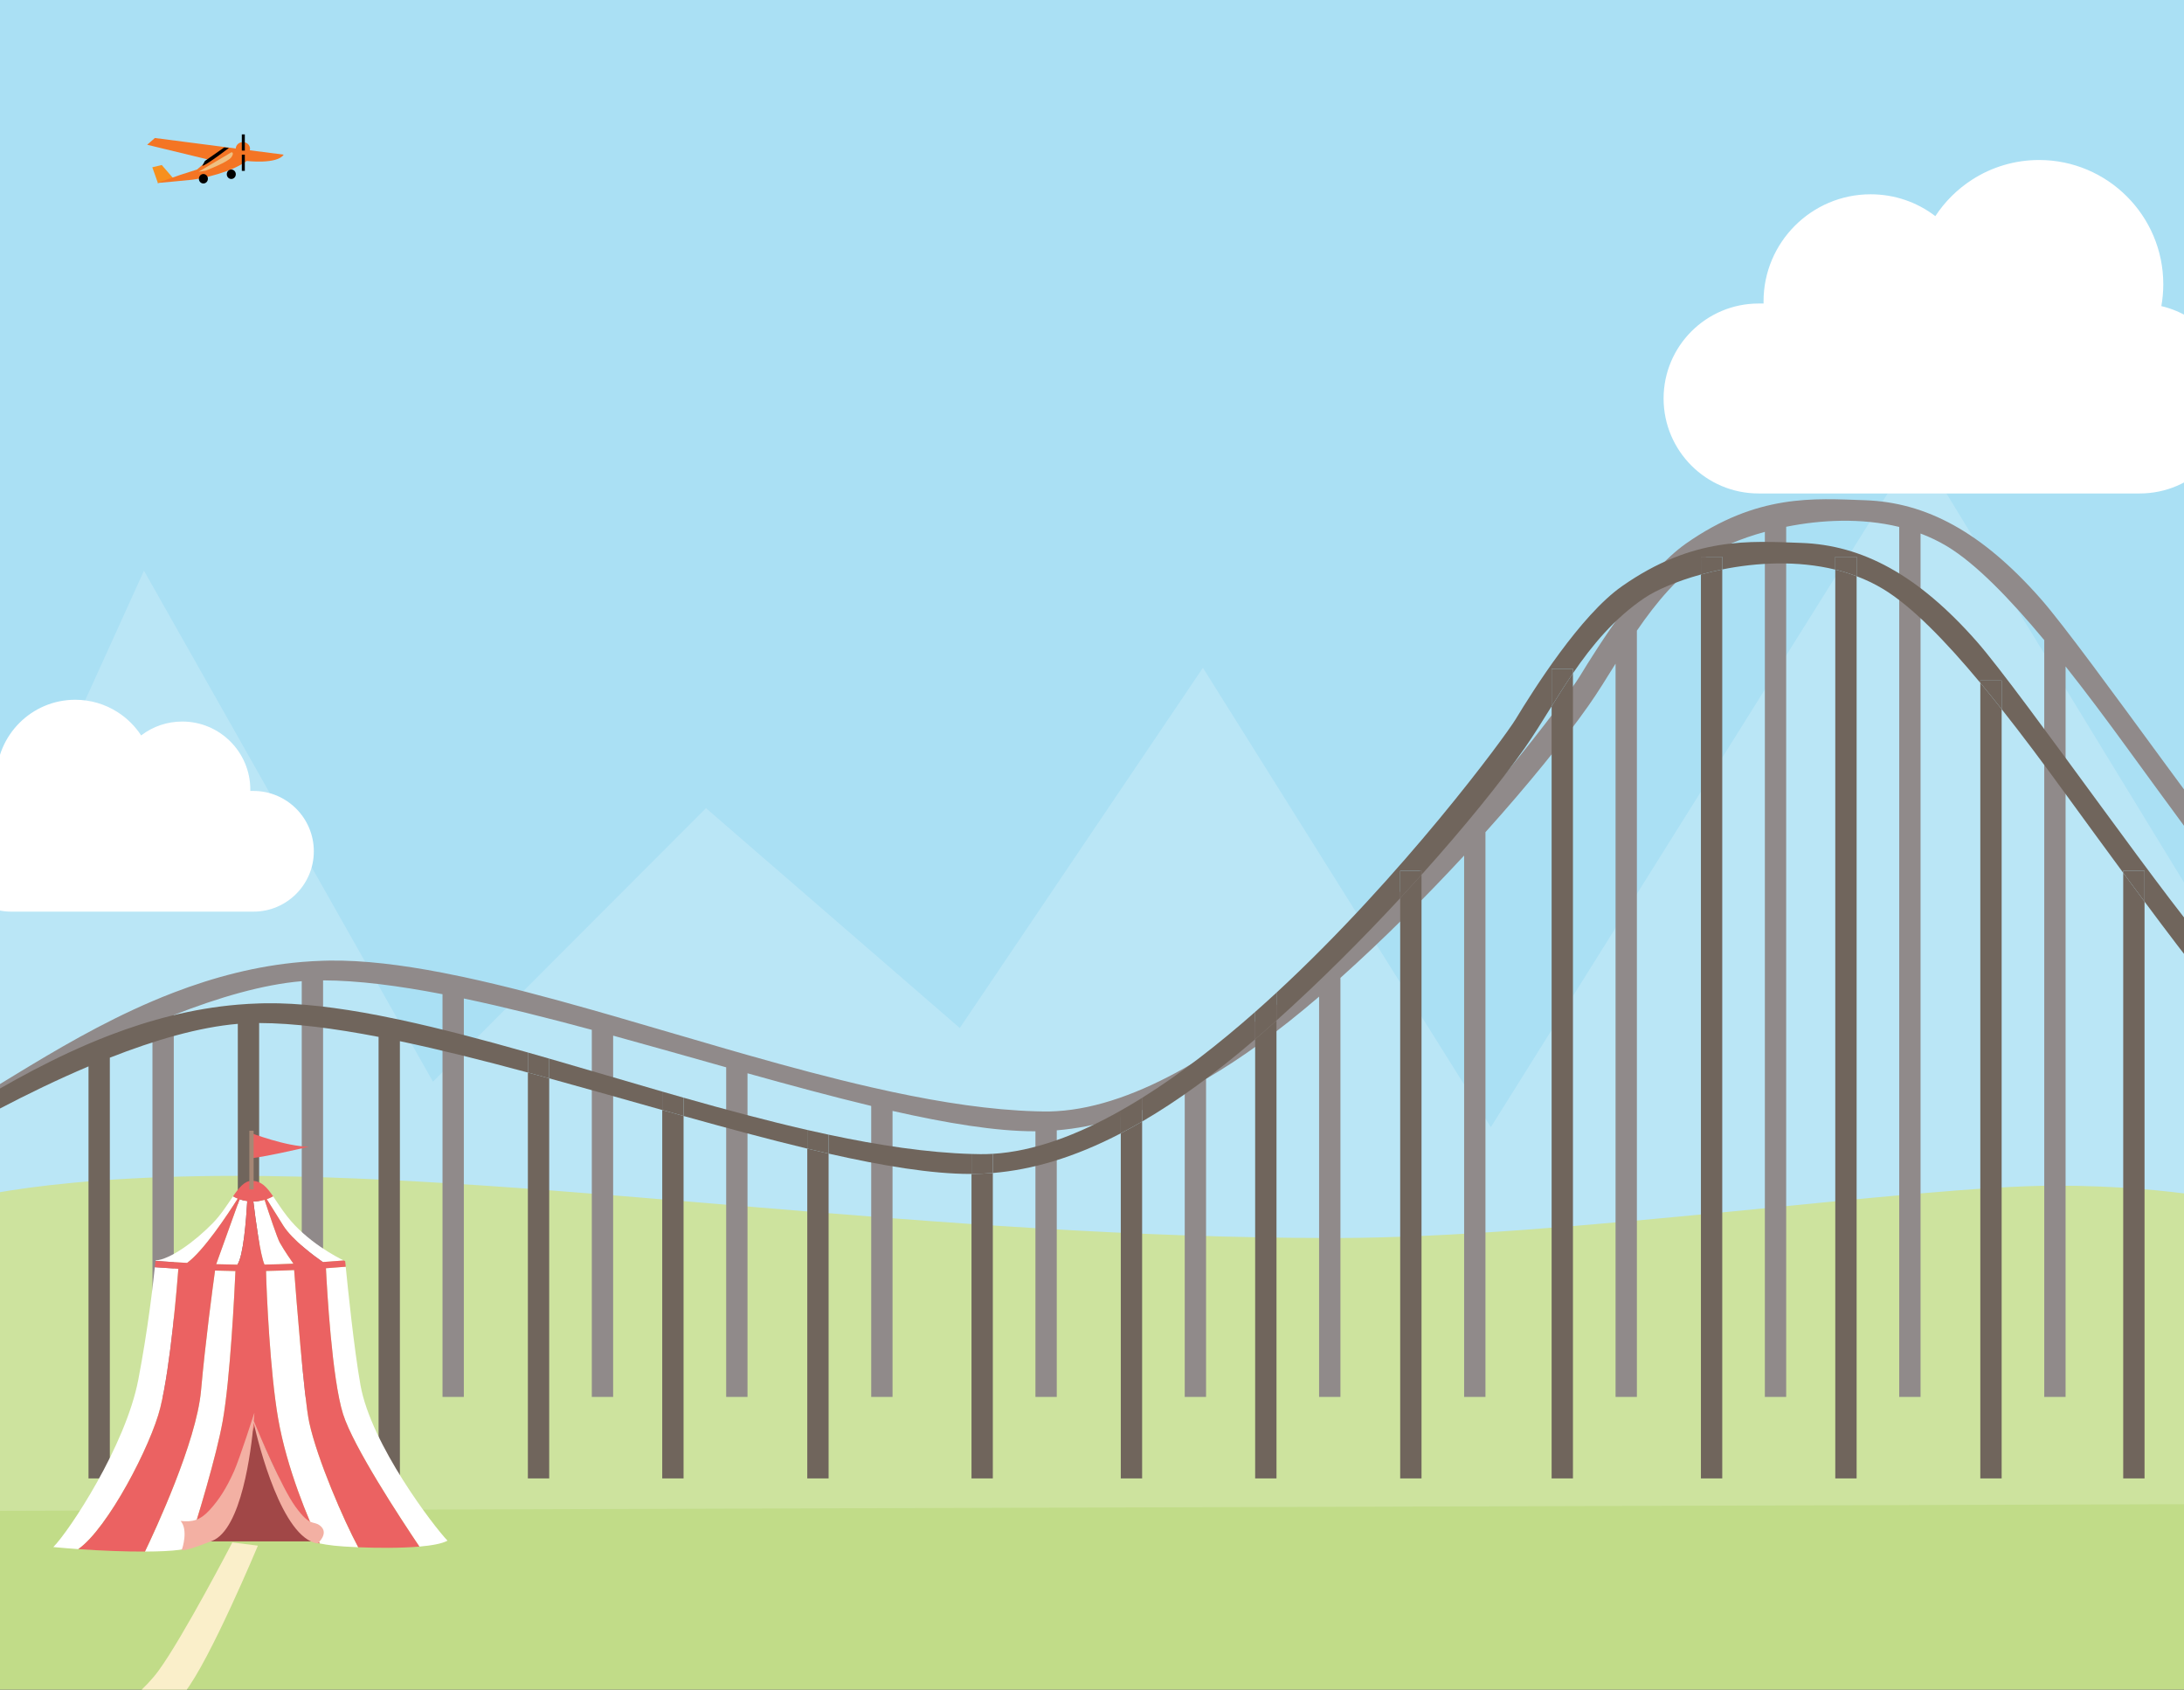 <?xml version="1.0" encoding="utf-8"?>
<!-- Generator: Adobe Illustrator 17.0.0, SVG Export Plug-In . SVG Version: 6.00 Build 0)  -->
<!DOCTYPE svg PUBLIC "-//W3C//DTD SVG 1.1//EN" "http://www.w3.org/Graphics/SVG/1.1/DTD/svg11.dtd">
<svg version="1.1" id="Layer_1" xmlns="http://www.w3.org/2000/svg" xmlns:xlink="http://www.w3.org/1999/xlink" x="0px" y="0px"
	 width="1024px" height="792px" viewBox="0 0 1024 792" enable-background="new 0 0 1024 792" xml:space="preserve">
<rect x="0" y="0" width="1024" height="792" fill="#333333" stroke="none"/>
<rect x="-26.985" y="-57.226" fill-rule="evenodd" clip-rule="evenodd" fill="#AAE0F4" width="1082.471" height="684.068"/>
<path fill-rule="evenodd" clip-rule="evenodd" fill="#C1DC88" d="M-26.985,564.976c0,0,37.962-13.808,137.933-13.808
	c146.079,0,327.751,29.149,514.249,29.149c108.894,0,271.634-24.547,338.834-24.547c56.844,0,91.455,9.205,91.455,9.205V817H-26.985
	V564.976z"/>
<path opacity="0.19" fill-rule="evenodd" clip-rule="evenodd" fill="#FFFFFF" d="M-43,510.917L67.505,267.513l135.493,239.501
	l128.006-128.207l118.997,103.056L564,313.018l135.006,215.316L899,209l159,260.306l5,235.652l-1105,3.366L-43,510.917z"/>
<path fill="#908A8A" d="M1035.479,654.799V402.598c22.126,29.751,38.534,50.672,40.937,49.981c1.421-0.408,1.175-16.61-7.448-24.768
	C1053,412.7,977.972,304.663,956.762,280.609c-27.619-31.322-53.701-45.129-82.275-46.129c-23.985-0.839-50.512-3.133-84.007,20.319
	c-19.501,13.655-41.429,48.457-49.929,62.457c-4.846,7.981-52.931,73.448-112.071,128.052c-3.301,3.048-6.636,6.061-10,9.029
	c-17.164,15.143-35.078,29.094-53,40.278c-3.335,2.081-6.669,4.065-10,5.944c-20.547,11.594-40.921,19.149-60,20.284
	c-1.97,0.117-3.927,0.174-5.868,0.152c-1.368-0.016-2.748-0.05-4.132-0.091c-20.774-0.614-43.405-4.026-67-9.049
	c-3.315-0.706-6.65-1.445-10-2.211c-18.957-4.334-38.439-9.573-58-15.13c-3.332-0.947-6.666-1.903-10-2.864
	c-17.78-5.129-35.558-10.429-53-15.457c-3.346-0.965-6.681-1.92-10-2.862c-20.779-5.893-40.97-11.26-60-15.336
	c-3.371-0.722-6.705-1.403-10-2.039c-19.231-3.715-37.11-5.903-52.975-5.692c-1.012,0.013-2.018,0.044-3.025,0.074
	c-3.362,0.101-6.695,0.294-10,0.573c-21.222,1.796-41.264,7.139-60,14.326c-3.375,1.295-6.71,2.647-10,4.052
	c-47.956,20.47-86.75,51.508-114.096,62.143c-12.755,8.116,1.159,10.436,1.159,10.436s55.307-37.612,112.937-61.995v174.927
	 M81.479,654.799V475.785c20.941-8.229,41.782-14.326,60-15.87v194.884 M151.479,654.799V459.532c16.27,0.034,35.295,2.496,56,6.488
	v188.778 M217.479,654.799V468.036c19.051,4.001,39.308,9.112,60,14.687v172.076 M287.479,654.799V485.443
	c17.61,4.829,35.433,9.908,53,14.848v154.508 M350.479,654.799V503.093c20.037,5.592,39.606,10.889,58,15.301v136.405
	 M418.479,654.799V520.728c25.51,5.781,48.371,9.543,66.494,9.543c0.168,0,0.338-0.006,0.506-0.007v124.535 M495.479,654.799
	V529.829c18.32-1.526,38.024-7.149,60-18.586v143.555 M565.479,654.799V505.716c16.313-9.504,33.868-22.138,53-38.558v187.641
	 M628.479,654.799V458.371c20.184-18.104,40.059-37.981,58-57.339v253.767 M696.479,654.799V390.073
	c20.093-22.356,37.105-43.4,48.39-59.424c4.2-5.964,8.295-12.637,12.61-19.559v343.708 M767.479,654.799V295.615
	c8.909-13.027,19.39-25.757,33.521-35.287c5.47-3.69,14.907-7.843,26.479-11.026v405.498 M837.479,654.799V246.922
	c16.249-3.272,35.215-4.269,53,0.075v407.802 M900.479,654.799V250.08c4.308,1.626,8.497,3.619,12.502,6.038
	c13.346,8.062,29.115,24.249,45.498,43.924v354.756 M968.479,654.799V312.373c9.622,12.144,19.328,25.145,28.763,38.105
	c9.758,13.404,19.319,26.501,28.237,38.605v265.715"/>
<path fill="none" d="M121.5,479.532V693h56V486.024C156.796,482.032,137.771,479.568,121.5,479.532z"/>
<path fill="none" d="M656.5,693V421.009c-17.94,19.359-37.815,39.236-58,57.343V693H656.5z"/>
<path fill="none" d="M257.5,505.452V693h53V520.3C292.934,515.361,275.11,510.281,257.5,505.452z"/>
<path fill="none" d="M187.5,488.04V693h60V502.733C226.811,497.158,206.549,492.041,187.5,488.04z"/>
<path fill="none" d="M51.5,495.777V693h60V479.914C93.283,481.454,72.442,487.548,51.5,495.777z"/>
<path fill="none" d="M727.5,693V331.057c-4.323,6.934-8.424,13.618-12.63,19.592c-11.281,16.019-28.286,37.054-48.37,59.401V693
	H727.5z"/>
<path fill="none" d="M928.5,693V320.067c-16.39-19.687-32.167-35.883-45.519-43.949c-3.998-2.415-8.18-4.405-12.481-6.03V693H928.5z
	"/>
<path fill="none" d="M797.5,693V269.295c-11.582,3.184-21.026,7.34-26.5,11.032c-14.12,9.523-24.596,22.241-33.5,35.257V693H797.5z"
	/>
<path fill="none" d="M860.5,693V267.002c-17.783-4.348-36.749-3.354-53-0.084V693H860.5z"/>
<path fill="none" d="M465.5,549.828V693h60V531.233C503.524,542.673,483.82,548.299,465.5,549.828z"/>
<path fill="none" d="M454.973,550.271c-18.12,0-40.97-3.756-66.473-9.535V693h67V550.263
	C455.325,550.264,455.148,550.271,454.973,550.271z"/>
<path fill="none" d="M995.5,693V409.112c-8.924-12.112-18.492-25.219-28.258-38.633c-9.428-12.951-19.127-25.943-28.742-38.079V693
	H995.5z"/>
<path fill="none" d="M535.5,525.704V693h53V487.14C569.368,503.561,551.813,516.198,535.5,525.704z"/>
<path fill="none" d="M320.5,523.101V693h58V538.402C360.108,533.992,340.535,528.692,320.5,523.101z"/>
<path fill="#70655C" d="M737.5,693V315.584c-3.538,5.171-6.83,10.389-10,15.473V693H737.5z"/>
<path fill="#70655C" d="M807.5,693V266.918c-3.471,0.698-6.815,1.502-10,2.377V693H807.5z"/>
<path fill="#70655C" d="M870.5,693V270.088c-3.273-1.236-6.615-2.259-10-3.086V693H870.5z"/>
<path fill="#70655C" d="M938.5,693V332.399c-3.348-4.226-6.687-8.353-10-12.332V693H938.5z"/>
<path fill="#70655C" d="M455.5,550.263V693h10V549.828C462.121,550.11,458.79,550.25,455.5,550.263z"/>
<path fill="#70655C" d="M525.5,531.233V693h10V525.704C532.116,527.676,528.78,529.526,525.5,531.233z"/>
<path fill="#70655C" d="M588.5,487.14V693h10V478.352c-1.677,1.504-3.355,2.999-5.036,4.477
	C591.797,484.296,590.144,485.729,588.5,487.14z"/>
<path fill="#70655C" d="M666.5,693V410.05c-3.257,3.624-6.592,7.281-10,10.959V693H666.5z"/>
<path fill="#70655C" d="M995.5,693h10V422.625c-3.22-4.33-6.563-8.849-10-13.514V693z"/>
<path fill="#70655C" d="M247.5,502.733V693h10V505.452C254.158,504.535,250.824,503.629,247.5,502.733z"/>
<path fill="#70655C" d="M310.5,520.3v-8.642c-17.78-5.128-35.558-10.428-53-15.456v9.25C275.11,510.281,292.934,515.361,310.5,520.3
	z"/>
<path fill="#70655C" d="M588.5,487.14v-12.822c-17.163,15.144-35.078,29.096-53,40.283v11.102
	C551.813,516.198,569.368,503.561,588.5,487.14z"/>
<path fill="#70655C" d="M1038.969,447.811C1023,432.7,947.972,324.663,926.762,300.609c-27.619-31.322-53.701-45.129-82.276-46.129
	c-23.985-0.839-50.512-3.133-84.007,20.32c-19.501,13.654-41.429,48.456-49.929,62.456c-4.845,7.98-52.92,73.432-112.051,128.032
	v13.064c20.185-18.106,40.06-37.984,58-57.343v-12.869h10v1.91c20.084-22.348,37.089-43.382,48.37-59.401
	c4.207-5.974,8.308-12.658,12.63-19.592V313.5h10v2.084c8.904-13.016,19.38-25.734,33.5-35.257
	c5.474-3.692,14.918-7.848,26.5-11.032V261h10v5.918c16.251-3.27,35.217-4.264,53,0.084V261h10v9.088
	c4.301,1.625,8.483,3.615,12.481,6.03c13.352,8.066,29.129,24.262,45.519,43.949V319h10v13.399
	c9.615,12.137,19.314,25.128,28.742,38.079c9.766,13.414,19.334,26.521,28.258,38.633v-0.971h10v14.485
	c22.115,29.736,38.514,50.643,40.916,49.953C1047.838,472.171,1047.591,455.969,1038.969,447.811z"/>
<path fill="#70655C" d="M378.5,538.402v-8.748c-18.956-4.332-38.44-9.576-58-15.132v8.58
	C340.535,528.692,360.108,533.992,378.5,538.402z"/>
<path fill="#70655C" d="M454.973,550.271c0.175,0,0.352-0.007,0.527-0.007v-9.356c-20.773-0.613-43.406-4.026-67-9.048v8.877
	C414.003,546.514,436.853,550.271,454.973,550.271z"/>
<path fill="#70655C" d="M525.5,531.233v-10.687c-20.547,11.596-40.921,19.154-60,20.295v8.987
	C483.82,548.299,503.524,542.673,525.5,531.233z"/>
<path fill="#70655C" d="M737.5,313.5h-10v17.557c3.17-5.084,6.462-10.301,10-15.473V313.5z"/>
<path fill="#70655C" d="M807.5,261h-10v8.295c3.185-0.876,6.529-1.679,10-2.377V261z"/>
<path fill="#70655C" d="M870.5,261h-10v6.002c3.385,0.828,6.727,1.85,10,3.086V261z"/>
<path fill="#70655C" d="M938.5,319h-10v1.067c3.313,3.979,6.652,8.106,10,12.332V319z"/>
<path fill="#70655C" d="M465.5,549.828v-8.987c-1.977,0.118-3.941,0.176-5.888,0.153c-1.362-0.016-2.733-0.047-4.112-0.087v9.356
	C458.79,550.25,462.121,550.11,465.5,549.828z"/>
<path fill="#70655C" d="M535.5,525.704v-11.102c-3.335,2.081-6.669,4.065-10,5.945v10.687
	C528.78,529.526,532.116,527.676,535.5,525.704z"/>
<path fill="#70655C" d="M593.464,482.829c1.68-1.478,3.359-2.973,5.036-4.477v-13.064c-3.301,3.048-6.636,6.062-10,9.03v12.822
	C590.144,485.729,591.797,484.296,593.464,482.829z"/>
<path fill="#70655C" d="M666.5,408.141h-10v12.869c3.408-3.678,6.743-7.334,10-10.959V408.141z"/>
<path fill="#70655C" d="M995.5,408.141v0.971c3.437,4.665,6.78,9.184,10,13.514v-14.485H995.5z"/>
<path fill="#70655C" d="M257.5,505.452v-9.25c-3.347-0.965-6.681-1.919-10-2.86v9.392
	C250.824,503.629,254.158,504.535,257.5,505.452z"/>
<path fill="#70655C" d="M187.5,477.998c-3.371-0.722-6.705-1.403-10-2.04c-19.239-3.717-37.124-5.907-52.995-5.696
	c-1.006,0.013-2.004,0.051-3.005,0.081c-3.362,0.101-6.695,0.292-10,0.571c-21.221,1.795-41.265,7.129-60,14.314
	c-3.376,1.295-6.71,2.647-10,4.051c-47.966,20.47-86.766,51.515-114.117,62.151c-12.755,8.116,1.159,10.435,1.159,10.435
	s55.32-37.621,112.957-62.003V693h10V495.777c20.942-8.229,41.784-14.322,60-15.863V693h10V479.532
	c16.271,0.036,35.296,2.499,56,6.492V693h10V488.04c19.049,4.001,39.311,9.118,60,14.693v-9.392
	C226.724,487.449,206.528,482.075,187.5,477.998z"/>
<path fill="#70655C" d="M310.5,520.3V693h10V523.101C317.178,522.174,313.844,521.24,310.5,520.3z"/>
<path fill="#70655C" d="M320.5,523.101v-8.58c-3.332-0.946-6.666-1.902-10-2.864v8.642
	C313.844,521.24,317.178,522.174,320.5,523.101z"/>
<path fill="#70655C" d="M378.5,538.402V693h10V540.736C385.21,539.991,381.874,539.211,378.5,538.402z"/>
<path fill="#70655C" d="M388.5,540.736v-8.877c-3.316-0.706-6.649-1.44-10-2.206v8.748
	C381.874,539.211,385.21,539.991,388.5,540.736z"/>
<path fill="none" d="M1025.479,654.799V389.084c-8.918-12.104-18.479-25.201-28.237-38.605
	c-9.435-12.96-19.141-25.961-28.763-38.105v342.426"/>
<path fill="none" d="M757.479,654.799V311.09c-4.315,6.922-8.41,13.595-12.61,19.559c-11.285,16.025-28.298,37.068-48.39,59.424
	v264.725"/>
<path fill="none" d="M686.479,654.799V401.032c-17.941,19.358-37.816,39.235-58,57.339v196.428"/>
<path fill="none" d="M827.479,654.799V249.301c-11.572,3.183-21.009,7.337-26.479,11.026c-14.131,9.531-24.612,22.261-33.521,35.287
	v359.184"/>
<path fill="none" d="M890.479,654.799V246.997c-17.785-4.344-36.751-3.347-53-0.075v407.877"/>
<path fill="none" d="M141.479,654.799V459.915c-18.218,1.544-39.059,7.64-60,15.87v179.014"/>
<path fill="none" d="M958.479,654.799V300.042c-16.383-19.675-32.152-35.862-45.498-43.924c-4.005-2.419-8.194-4.412-12.502-6.038
	v404.718"/>
<path fill="none" d="M618.479,654.799V467.158c-19.132,16.42-36.687,29.055-53,38.558v149.083"/>
<path fill="none" d="M408.479,654.799V518.393c-18.394-4.412-37.963-9.709-58-15.301v151.706"/>
<path fill="none" d="M555.479,654.799V511.244c-21.976,11.436-41.68,17.06-60,18.586v124.969"/>
<path fill="none" d="M485.479,654.799V530.264c-0.168,0.001-0.338,0.007-0.506,0.007c-18.123,0-40.984-3.763-66.494-9.543v134.071"
	/>
<path fill="none" d="M277.479,654.799V482.723c-20.692-5.576-40.949-10.687-60-14.687v186.763"/>
<path fill="none" d="M340.479,654.799V500.291c-17.567-4.939-35.39-10.018-53-14.848v169.355"/>
<path fill="none" d="M207.479,654.799V466.02c-20.705-3.992-39.73-6.454-56-6.488v195.266"/>
<g>
	<g>
		<path fill="#FFFFFF" d="M75.166,659.833c4.836-19.543,7.968-58.662,8.459-65.09c-4.179-0.253-7.909-0.518-11.025-0.758
			c-0.829,7.912-3.317,29.685-7.765,52.769C58.856,677.781,32.54,717.529,25,725.167c3.932,0.37,7.853,0.69,11.707,0.961
			C50.509,716.492,70.769,677.602,75.166,659.833z"/>
		<path fill="#FFFFFF" d="M111.456,561.842c-0.778-0.304-1.514-0.661-2.212-1.055c-2.631,3.803-5.522,8.486-9.441,12.511
			c-8.28,8.501-19.963,17.075-26.886,17.536c0,0-0.007,0.072-0.017,0.176c4.052,0.309,9.128,0.66,14.819,0.97
			C95.446,586.344,106.683,569.373,111.456,561.842z"/>
		<path fill="#FFFFFF" d="M160.848,662.833c4.792,15.211,26.674,48.573,35.789,62.112c5.787-0.502,10.629-1.37,13.189-2.779
			c-6.307-6.509-35.796-45-40.793-72.833c-3.022-16.834-6.058-46.656-6.934-55.576c-2.513,0.212-5.66,0.461-9.279,0.712
			C153.295,604.068,155.639,646.3,160.848,662.833z"/>
		<path fill="#FFFFFF" d="M110.395,595.786c-3.236-0.047-6.442-0.126-9.575-0.23c-1.079,7.802-4.533,33.43-6.569,56.277
			c-2.156,24.182-21.789,66.098-26.288,75.444c6.802-0.024,12.345-0.288,15.918-0.777c1.51-0.207,2.928-0.477,4.258-0.783
			c4.553-14.395,13.31-43.058,16.265-59.55C107.946,646.393,109.943,605.82,110.395,595.786z"/>
		<path fill="#FFFFFF" d="M132.829,574.5c4.298,6.784,14.784,14.451,18.535,17.068c3.778-0.253,7.095-0.509,9.788-0.732
			c-3.259-1.587-17.309-8.869-26.511-20.669c-2.74-3.514-4.753-6.746-6.585-9.41c-0.919,0.525-1.912,0.976-2.968,1.34
			C127.005,565.209,129.852,569.801,132.829,574.5z"/>
		<path fill="#FFFFFF" d="M137.914,595.323c-4.21,0.189-8.651,0.341-13.181,0.428c0.219,10.466,1.909,47.53,5.659,69.082
			c4.126,23.706,14.234,47.399,19.472,58.621c1.744,0.366,3.953,0.738,6.705,1.046c2.317,0.259,6.43,0.551,11.395,0.759
			c-6.861-12.794-19.175-41.112-22.953-58.425C142.6,655.784,138.84,607.536,137.914,595.323z"/>
		<path fill="#FFFFFF" d="M124.055,562.415c-1.647,0.463-3.415,0.73-5.266,0.745c1.02,8.458,3.222,25.117,5.218,29.605
			c4.665-0.083,9.24-0.236,13.579-0.429c-0.654-0.92-4.177-5.917-6.381-9.837C129.986,580.333,126.141,568.793,124.055,562.415z"/>
		<path fill="#FFFFFF" d="M101.368,592.575c3.241,0.104,6.558,0.182,9.902,0.224c2.83-3.878,4.157-21.075,4.658-29.82
			c-1.263-0.166-2.478-0.439-3.62-0.821L101.368,592.575z"/>
		<path fill="#EB6262" d="M196.638,724.946c-9.115-13.539-30.997-46.901-35.789-62.112c-5.209-16.534-7.554-58.765-8.029-68.365
			c3.619-0.251,6.766-0.499,9.279-0.712c-0.162-1.654-0.251-2.59-0.251-2.59s-0.249-0.113-0.696-0.331
			c-2.693,0.223-6.011,0.479-9.788,0.732c-3.751-2.616-14.237-10.283-18.535-17.068c-2.977-4.699-5.824-9.291-7.741-12.403
			c1.056-0.364,2.05-0.816,2.968-1.34c-3.028-4.405-5.561-7.257-10.064-7.257c-3.282,0-5.859,3.112-8.747,7.287
			c0.698,0.394,1.433,0.751,2.212,1.055c-4.773,7.531-16.01,24.502-23.736,30.137c-5.692-0.31-10.767-0.661-14.819-0.97
			c-0.035,0.373-0.135,1.397-0.3,2.977c3.116,0.239,6.846,0.504,11.025,0.758c-0.492,6.428-3.623,45.547-8.459,65.09
			c-4.397,17.768-24.657,56.658-38.459,66.294c11.527,0.81,22.449,1.181,31.256,1.149c4.499-9.346,24.133-51.262,26.288-75.444
			c2.037-22.847,5.49-48.475,6.569-56.277c3.132,0.104,6.339,0.183,9.575,0.23c-0.452,10.034-2.449,50.606-5.992,70.38
			c-2.955,16.492-11.712,45.155-16.265,59.55c5.369-1.237,9.22-3.082,11.173-3.883h45.075c0,0,1.559,0.798,5.478,1.621
			c-5.238-11.222-15.347-34.915-19.472-58.621c-3.751-21.553-5.44-58.616-5.659-69.082c4.53-0.088,8.971-0.239,13.181-0.428
			c0.926,12.213,4.687,60.461,7.098,71.511c3.777,17.313,16.092,45.632,22.953,58.425
			C176.563,725.618,187.723,725.719,196.638,724.946z M111.27,592.799c-3.343-0.042-6.661-0.12-9.902-0.224l10.94-30.418
			c1.142,0.382,2.357,0.655,3.62,0.821C115.427,571.724,114.1,588.921,111.27,592.799z M124.007,592.765
			c-1.996-4.489-4.198-21.147-5.218-29.605c1.851-0.015,3.62-0.282,5.266-0.745c2.086,6.378,5.931,17.918,7.15,20.085
			c2.204,3.92,5.727,8.917,6.381,9.837C133.247,592.529,128.672,592.683,124.007,592.765z"/>
	</g>
	<path fill-rule="evenodd" clip-rule="evenodd" fill="#EB6262" d="M117.391,531c0,0,17,6.5,27.5,6.5c0,0-4,1-13.5,3s-14,2.5-14,2.5
		V531z"/>
	<path fill-rule="evenodd" clip-rule="evenodd" fill="#A68775" d="M116.913,530h2v27.5h-2V530z"/>
	<path fill-rule="evenodd" clip-rule="evenodd" fill="#A14747" d="M119.473,668.167L98.357,722.5h49.135l-14.213-24.333
		L119.473,668.167z"/>
	<g>
		<g>
			<path fill-rule="evenodd" clip-rule="evenodd" fill="#F3B0A3" d="M150.117,715.166c-3.316-2.65-4.407,0.961-11.618-8.965
				c-6.35-8.74-17.041-34.154-19.505-40.102c0.211-2.467,0.292-3.933,0.292-3.933s-6.993,21.753-9.57,27.493
				c-3.583,7.983-6.993,13.294-11.41,18.127c-4.417,4.834-8.097,5.74-13.618,5.136c3.681,4.23,0.736,12.992,0.736,12.992
				s-2.944,3.021,13.986-3.626c13.847-5.436,18.338-42.192,19.515-55.402c2.298,10.081,13.258,54.076,30,56.603
				C148.926,723.49,154.524,718.687,150.117,715.166z"/>
		</g>
	</g>
</g>
<path fill="#FFFFFF" d="M118.858,427.318c15.594,0,28.283-12.689,28.283-28.286c0-15.597-12.688-28.285-28.283-28.285h-1.502
	c0.005-0.215,0.007-0.428,0.007-0.64c0-17.587-14.308-31.896-31.895-31.896c-7.075,0-13.769,2.281-19.289,6.505
	c-2.836-4.323-6.55-8.019-10.928-10.843C49.298,330.03,42.387,328,35.27,328c-20.402,0-37,16.599-37,37.002
	c0,2.19,0.194,4.368,0.578,6.514C-13.704,374.455-23,385.787-23,399.033c0,15.596,12.689,28.286,28.286,28.286H118.858z"/>
<path fill="#FFFFFF" d="M824.51,231.303c-24.542,0-44.51-19.97-44.51-44.515s19.968-44.514,44.51-44.514h2.363
	c-0.008-0.338-0.012-0.673-0.012-1.007c0-27.678,22.517-50.196,50.194-50.196c11.134,0,21.669,3.59,30.356,10.236
	c4.463-6.803,10.309-12.62,17.197-17.063C933.981,78.195,944.857,75,956.058,75c32.107,0,58.229,26.123,58.229,58.232
	c0,3.446-0.305,6.875-0.91,10.251c19.755,4.627,34.384,22.46,34.384,43.305c0,24.545-19.97,44.515-44.516,44.515H824.51z"/>
<g>
	<path fill-rule="evenodd" clip-rule="evenodd" fill="#F7901E" d="M74.031,85.789l7.648-1.688l-5.836-6.752l-4.428,1.055
		L74.031,85.789z"/>
	<g>
		<g>
			<g>
				<path fill-rule="evenodd" clip-rule="evenodd" fill="#F47524" d="M117.126,70.443c0.065-0.24,0.11-0.487,0.11-0.745
					c0-1.698-1.499-3.075-3.349-3.075c-1.81,0-3.276,1.322-3.337,2.97l-37.927-4.904L69,67.853l28.78,6.963l-5.384,4.642
					l-7.899,2.532l-10.868,3.798c0,0,13.598-1.192,16.426-1.534c5.233-0.633,18.398-3.518,25.637-8.806
					c0,0,14.289,1.688,17.308-2.954L117.126,70.443z"/>
			</g>
		</g>
		<path fill-rule="evenodd" clip-rule="evenodd" fill="#EFC082" d="M96.438,79.986c0,0,10.566-4.044,12.075-6.33
			c1.509-2.286,0-2.286,0-2.286l-15.43,9.144L96.438,79.986z"/>
		<g>
			<g>
				<path fill-rule="evenodd" clip-rule="evenodd" d="M113.377,63v7.596h1.409V63H113.377z M113.377,80.092h1.409v-7.596h-1.409
					V80.092z M105.126,69.119l-9.057,6.33l-1.258,2.321c1.811-0.211,12.528-8.44,12.528-8.44L105.126,69.119z M108.447,79.459
					c-1.167,0-2.113,0.992-2.113,2.216s0.946,2.216,2.113,2.216c1.167,0,2.113-0.992,2.113-2.216S109.614,79.459,108.447,79.459z
					 M95.365,81.569c-1.167,0-2.113,0.992-2.113,2.216c0,1.224,0.946,2.216,2.113,2.216c1.167,0,2.113-0.992,2.113-2.216
					C97.478,82.561,96.532,81.569,95.365,81.569z"/>
			</g>
		</g>
	</g>
</g>
<path fill-rule="evenodd" clip-rule="evenodd" fill="#FAEFCA" d="M108.93,723c0,0-22.985,44.161-34.483,59.97
	C50.458,815.953-35,850.436-35,850.436l2.999,10.495c0,0,82.46-22.489,118.442-67.466c11.921-14.901,34.483-68.965,34.483-68.965
	L108.93,723z"/>
</svg>
